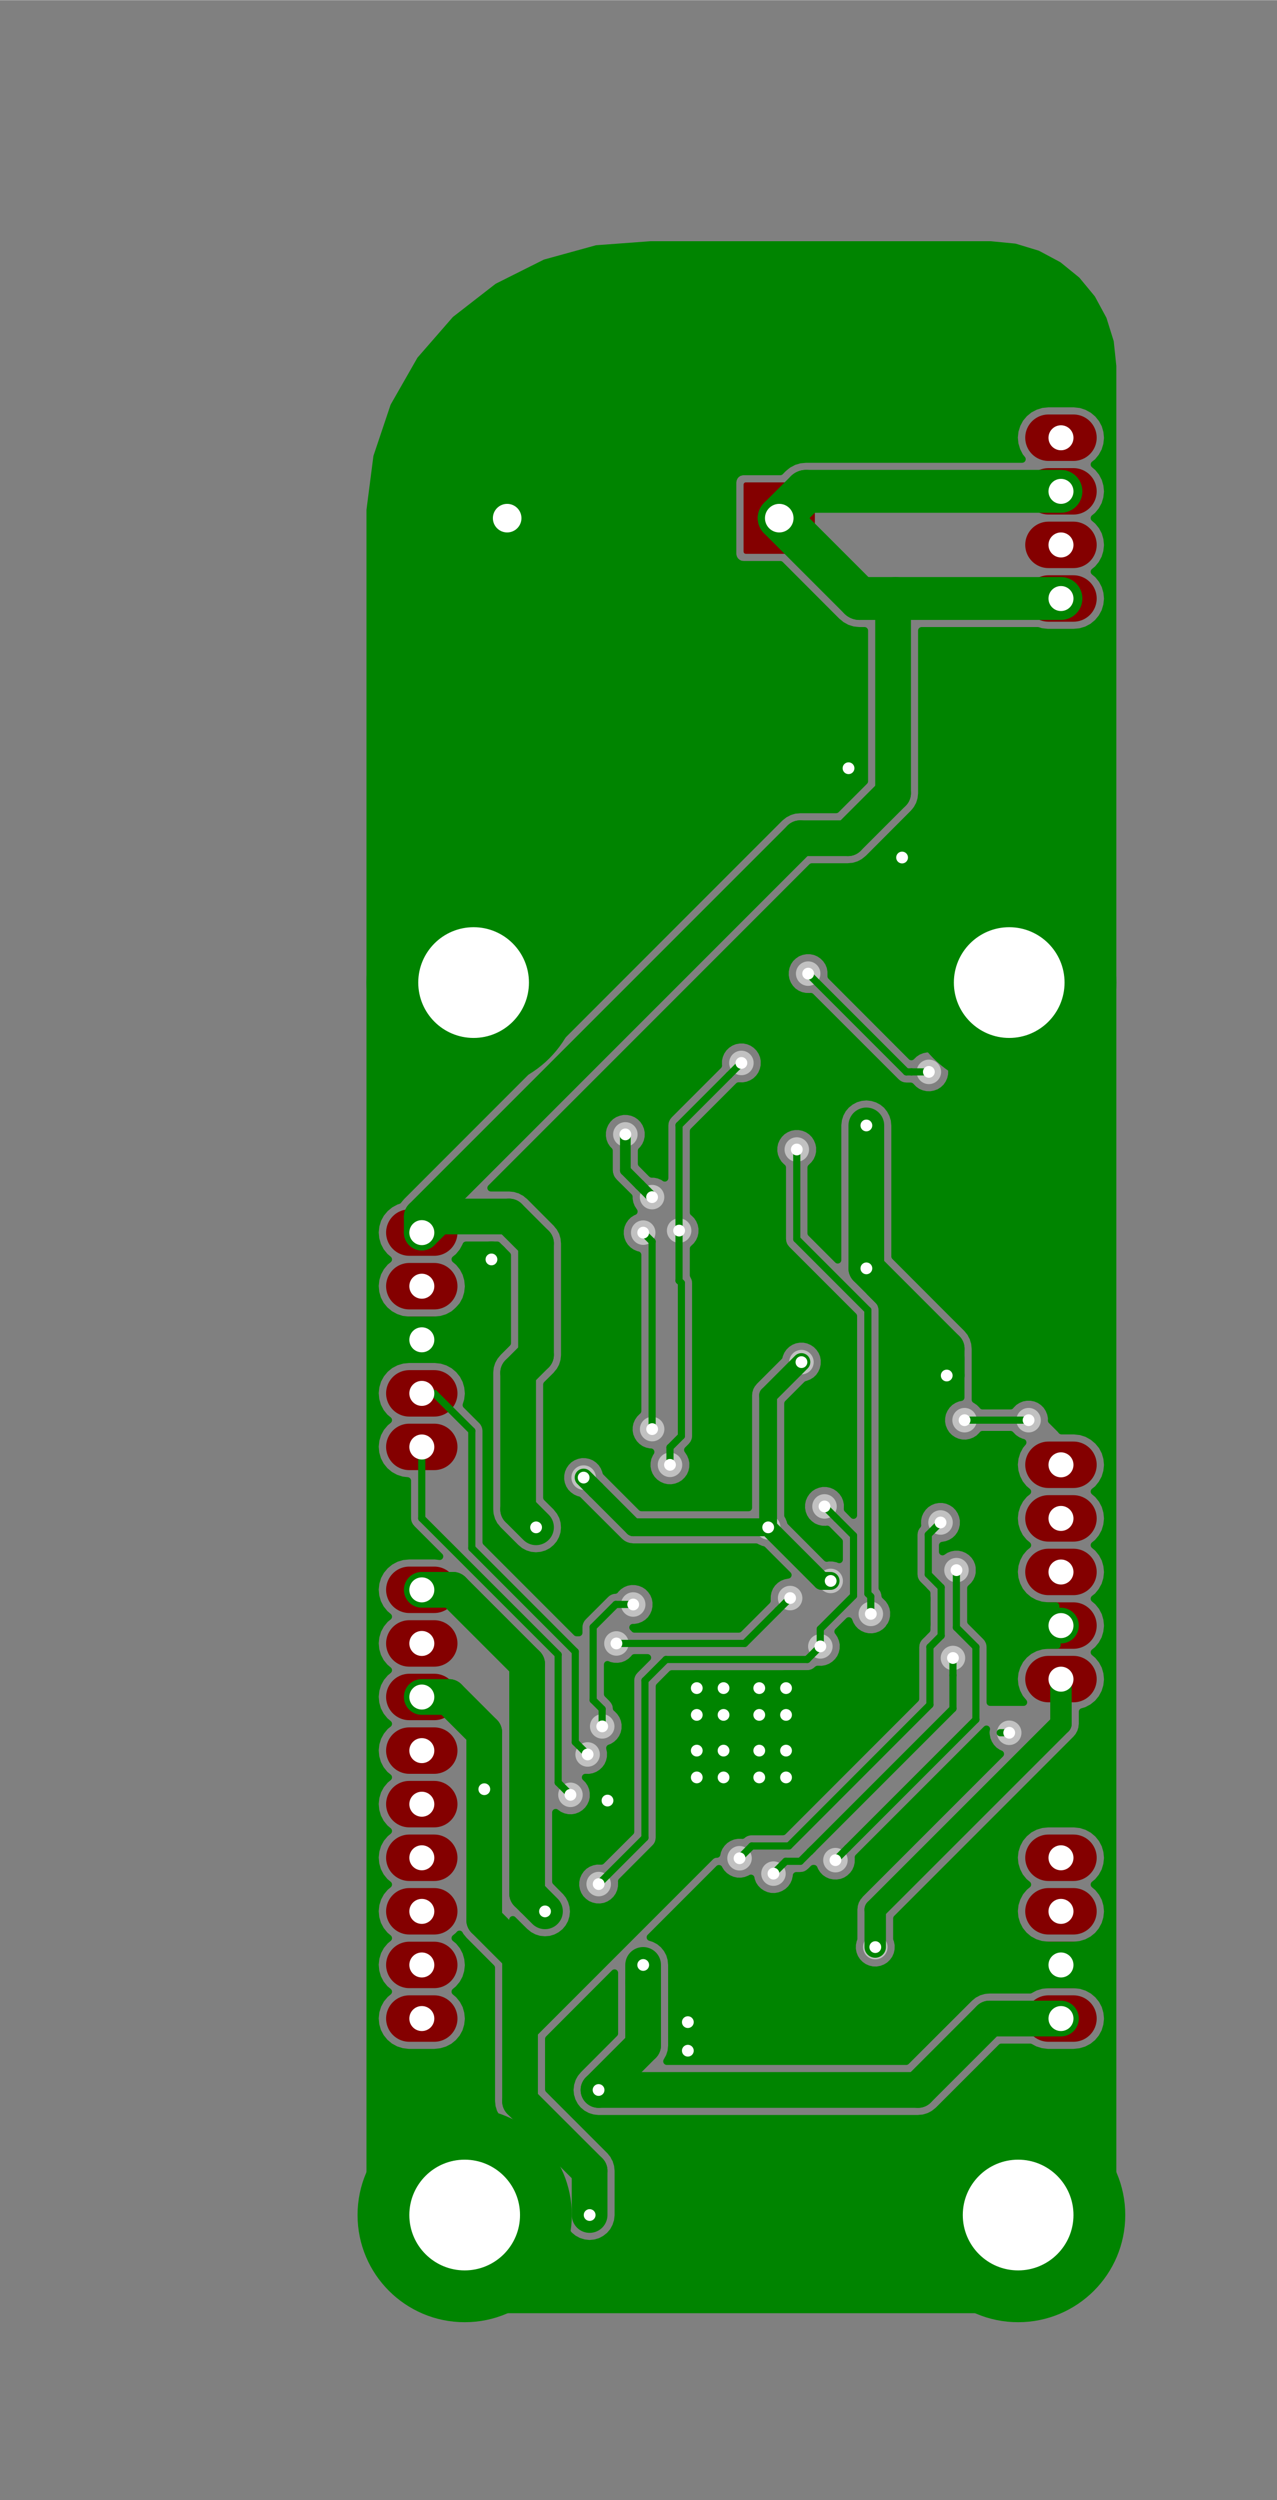<?xml version="1.0" standalone="no"?>
 <!DOCTYPE svg PUBLIC "-//W3C//DTD SVG 1.1//EN" 
 "http://www.w3.org/Graphics/SVG/1.1/DTD/svg11.dtd"> 
<svg xmlns="http://www.w3.org/2000/svg" version="1.1" 
    width="3.576cm" height="6.998cm" viewBox="0 0 14080 27550 ">
<rect x="0" y="0" width="14080" height="27550" fill="#808080" stroke="none"/>
<title>SVG Picture created as VacuBot-B_Cu.svg date 2015/04/12 11:41:17 </title>
  <desc>Picture generated by PCBNEW </desc>
<g style="fill:#000000; fill-opacity:1;stroke:#000000; stroke-opacity:1;
stroke-linecap:round; stroke-linejoin:round; "
 transform="translate(0 0) scale(1 1)">
</g>
<g style="fill:#840000; fill-opacity:0.0; 
stroke:#840000; stroke-width:49.213; stroke-opacity:1; 
stroke-linecap:round; stroke-linejoin:round;">
</g>
<g style="fill:#840000; fill-opacity:1.0; 
stroke:#840000; stroke-width:49.213; stroke-opacity:1; 
stroke-linecap:round; stroke-linejoin:round;">
<circle cx="7584.06" cy="22283.5" r="73.819" /> 
<circle cx="7584.06" cy="22598.4" r="73.819" /> 
<polyline style="fill-rule:evenodd;"
points="8779,19699
8553,19699
8553,19473
8779,19473
8779,19699
" /> 
<polyline style="fill-rule:evenodd;"
points="8779,19404
8553,19404
8553,19178
8779,19178
8779,19404
" /> 
<polyline style="fill-rule:evenodd;"
points="8779,19010
8553,19010
8553,18784
8779,18784
8779,19010
" /> 
<polyline style="fill-rule:evenodd;"
points="8779,18715
8553,18715
8553,18489
8779,18489
8779,18715
" /> 
<polyline style="fill-rule:evenodd;"
points="8484,18715
8258,18715
8258,18489
8484,18489
8484,18715
" /> 
<polyline style="fill-rule:evenodd;"
points="8484,19404
8258,19404
8258,19178
8484,19178
8484,19404
" /> 
<polyline style="fill-rule:evenodd;"
points="8484,19699
8258,19699
8258,19473
8484,19473
8484,19699
" /> 
<polyline style="fill-rule:evenodd;"
points="7795,19699
7569,19699
7569,19473
7795,19473
7795,19699
" /> 
<polyline style="fill-rule:evenodd;"
points="8090,19699
7864,19699
7864,19473
8090,19473
8090,19699
" /> 
<polyline style="fill-rule:evenodd;"
points="7795,19404
7569,19404
7569,19178
7795,19178
7795,19404
" /> 
<polyline style="fill-rule:evenodd;"
points="7795,18715
7569,18715
7569,18489
7795,18489
7795,18715
" /> 
<polyline style="fill-rule:evenodd;"
points="7795,19010
7569,19010
7569,18784
7795,18784
7795,19010
" /> 
<polyline style="fill-rule:evenodd;"
points="8090,19404
7864,19404
7864,19178
8090,19178
8090,19404
" /> 
<polyline style="fill-rule:evenodd;"
points="8484,19010
8258,19010
8258,18784
8484,18784
8484,19010
" /> 
<polyline style="fill-rule:evenodd;"
points="8090,18715
7864,18715
7864,18489
8090,18489
8090,18715
" /> 
<polyline style="fill-rule:evenodd;"
points="8090,19010
7864,19010
7864,18784
8090,18784
8090,19010
" /> 
</g>
<g style="fill:#840000; fill-opacity:1.0; 
stroke:#840000; stroke-width:511.811; stroke-opacity:1; 
stroke-linecap:round; stroke-linejoin:round;">
</g>
<g style="fill:#840000; fill-opacity:0.0; 
stroke:#840000; stroke-width:511.811; stroke-opacity:1; 
stroke-linecap:round; stroke-linejoin:round;">
<path d="M4788 17519
L4513 17519
" />
<path d="M4788 18110
L4513 18110
" />
<path d="M4788 18700
L4513 18700
" />
<path d="M4788 19291
L4513 19291
" />
<path d="M4788 19881
L4513 19881
" />
<path d="M4788 20472
L4513 20472
" />
<path d="M4788 21062
L4513 21062
" />
<path d="M4788 21653
L4513 21653
" />
<path d="M4788 22244
L4513 22244
" />
<path d="M11560 18503
L11836 18503
" />
<path d="M11560 17913
L11836 17913
" />
<path d="M11560 17322
L11836 17322
" />
<path d="M11560 16732
L11836 16732
" />
<path d="M11560 16141
L11836 16141
" />
<path d="M4788 13582
L4513 13582
" />
<path d="M4788 14173
L4513 14173
" />
<path d="M4788 14763
L4513 14763
" />
<path d="M4788 15354
L4513 15354
" />
<path d="M4788 15944
L4513 15944
" />
<path d="M11560 22244
L11836 22244
" />
<path d="M11560 21653
L11836 21653
" />
<path d="M11560 21062
L11836 21062
" />
<path d="M11560 20472
L11836 20472
" />
<path d="M11560 6594
L11836 6594
" />
<path d="M11560 6003
L11836 6003
" />
<path d="M11560 5413
L11836 5413
" />
<path d="M11560 4822
L11836 4822
" />
</g>
<g style="fill:#840000; fill-opacity:0.0; 
stroke:#840000; stroke-width:49.213; stroke-opacity:1; 
stroke-linecap:round; stroke-linejoin:round;">
</g>
<g style="fill:#840000; fill-opacity:1.0; 
stroke:#840000; stroke-width:49.213; stroke-opacity:1; 
stroke-linecap:round; stroke-linejoin:round;">
<polyline style="fill-rule:evenodd;"
points="8223,5339
8960,5339
8960,6077
8223,6077
8223,5339
" /> 
<circle cx="5591.93" cy="5708.66" r="368.894" /> 
<circle cx="11127.4" cy="10826.8" r="703.74" /> 
</g>
<g style="fill:#008400; fill-opacity:1.0; 
stroke:#008400; stroke-width:49.213; stroke-opacity:1; 
stroke-linecap:round; stroke-linejoin:round;">
<circle cx="11127.4" cy="10826.8" r="1156.5" /> 
</g>
<g style="fill:#840000; fill-opacity:1.0; 
stroke:#840000; stroke-width:49.213; stroke-opacity:1; 
stroke-linecap:round; stroke-linejoin:round;">
<circle cx="5221.85" cy="10826.8" r="703.74" /> 
</g>
<g style="fill:#008400; fill-opacity:1.0; 
stroke:#008400; stroke-width:49.213; stroke-opacity:1; 
stroke-linecap:round; stroke-linejoin:round;">
<circle cx="5221.85" cy="10826.8" r="1156.5" /> 
</g>
<g style="fill:#840000; fill-opacity:1.0; 
stroke:#840000; stroke-width:49.213; stroke-opacity:1; 
stroke-linecap:round; stroke-linejoin:round;">
<circle cx="5123.43" cy="24409.4" r="703.74" /> 
</g>
<g style="fill:#008400; fill-opacity:1.0; 
stroke:#008400; stroke-width:49.213; stroke-opacity:1; 
stroke-linecap:round; stroke-linejoin:round;">
<circle cx="5123.43" cy="24409.4" r="1156.5" /> 
</g>
<g style="fill:#840000; fill-opacity:1.0; 
stroke:#840000; stroke-width:49.213; stroke-opacity:1; 
stroke-linecap:round; stroke-linejoin:round;">
<circle cx="11225.8" cy="24409.4" r="703.74" /> 
</g>
<g style="fill:#008400; fill-opacity:1.0; 
stroke:#008400; stroke-width:49.213; stroke-opacity:1; 
stroke-linecap:round; stroke-linejoin:round;">
<circle cx="11225.8" cy="24409.4" r="1156.5" /> 
</g>
<g style="fill:#C1C1C1; fill-opacity:1.0; 
stroke:#C1C1C1; stroke-width:49.213; stroke-opacity:1; 
stroke-linecap:round; stroke-linejoin:round;">
<circle cx="11127.4" cy="19094.5" r="110.394" /> 
<circle cx="5910.83" cy="16830.7" r="110.394" /> 
<circle cx="6599.8" cy="23031.5" r="110.394" /> 
<circle cx="6009.25" cy="21063" r="110.394" /> 
<circle cx="7091.93" cy="21653.5" r="110.394" /> 
<circle cx="9355.71" cy="8464.57" r="110.394" /> 
<circle cx="9946.26" cy="9448.82" r="110.394" /> 
<circle cx="5418.7" cy="13878" r="110.394" /> 
<circle cx="9650.99" cy="21456.7" r="110.394" /> 
<circle cx="9158.86" cy="17421.3" r="110.394" /> 
<circle cx="8469.88" cy="16830.7" r="110.394" /> 
<circle cx="8836.62" cy="15009.8" r="110.394" /> 
<circle cx="6435.11" cy="16282.2" r="110.394" /> 
<circle cx="5339.96" cy="19716.5" r="110.394" /> 
<circle cx="6698.23" cy="19841.7" r="110.394" /> 
<circle cx="9552.56" cy="12401.6" r="110.394" /> 
<circle cx="9552.56" cy="13976.4" r="110.394" /> 
<circle cx="6501.38" cy="24409.4" r="110.394" /> 
<circle cx="6895.08" cy="12500" r="110.394" /> 
<circle cx="10438.4" cy="15157.5" r="110.394" /> 
<circle cx="7189.6" cy="13191.4" r="110.394" /> 
<circle cx="8711.79" cy="17610.1" r="110.394" /> 
<circle cx="6796.65" cy="18110.2" r="110.394" /> 
<circle cx="6478.91" cy="19333.5" r="110.394" /> 
<circle cx="6289.7" cy="19778.5" r="110.394" /> 
<circle cx="7190.36" cy="15748" r="110.394" /> 
<circle cx="7091.93" cy="13582.7" r="110.394" /> 
<circle cx="6981.65" cy="17681" r="110.394" /> 
<circle cx="7387.21" cy="16141.7" r="110.394" /> 
<circle cx="6639.9" cy="19024.1" r="110.394" /> 
<circle cx="7487.92" cy="13560.2" r="110.394" /> 
<circle cx="8174.61" cy="11712.6" r="110.394" /> 
<circle cx="8910.82" cy="10728.3" r="110.394" /> 
<circle cx="10370.2" cy="16776.9" r="110.394" /> 
<circle cx="10241.5" cy="11811" r="110.394" /> 
<circle cx="8154.14" cy="20477.5" r="110.394" /> 
<circle cx="8785.3" cy="12666.6" r="110.394" /> 
<circle cx="9601.58" cy="17784.5" r="110.394" /> 
<circle cx="10507" cy="18270.5" r="110.394" /> 
<circle cx="8528.1" cy="20646.8" r="110.394" /> 
<circle cx="10545.9" cy="17302.3" r="110.394" /> 
<circle cx="9211.36" cy="20498.4" r="110.394" /> 
<circle cx="10635.2" cy="15649.6" r="110.394" /> 
<circle cx="9044.98" cy="18142.6" r="110.394" /> 
<circle cx="9090.88" cy="16600.1" r="110.394" /> 
<circle cx="6600.96" cy="20762.1" r="110.394" /> 
<circle cx="11341.1" cy="15649.6" r="110.394" /> 
</g>
<g style="fill:#008400; fill-opacity:1.0; 
stroke:#008400; stroke-width:78.74; stroke-opacity:1; 
stroke-linecap:round; stroke-linejoin:round;">
</g>
<g style="fill:#008400; fill-opacity:0.0; 
stroke:#008400; stroke-width:78.74; stroke-opacity:1; 
stroke-linecap:round; stroke-linejoin:round;">
<path d="M11028 19094
L11127 19094
" />
</g>
<g style="fill:#008400; fill-opacity:0.0; 
stroke:#008400; stroke-width:393.701; stroke-opacity:1; 
stroke-linecap:round; stroke-linejoin:round;">
<path d="M5910 16830
L5713 16633
" />
<path d="M5614 13405
L4828 13405
" />
<path d="M5713 16633
L5713 15127
" />
<path d="M5713 15127
L5910 14930
" />
<path d="M5910 14930
L5910 13701
" />
<path d="M5910 13701
L5614 13405
" />
<path d="M4828 13405
L4650 13582
" />
<path d="M9874 6594
L9847 6620
" />
<path d="M9847 6620
L9847 8739
" />
<path d="M9847 8739
L9350 9236
" />
<path d="M8822 9236
L4650 13407
" />
<path d="M9350 9236
L8822 9236
" />
<path d="M4650 13407
L4650 13582
" />
</g>
<g style="fill:#008400; fill-opacity:0.0; 
stroke:#008400; stroke-width:472.441; stroke-opacity:1; 
stroke-linecap:round; stroke-linejoin:round;">
<path d="M11698 6594
L9874 6594
" />
<path d="M9874 6594
L9477 6594
" />
<path d="M8887 5413
L8591 5708
" />
<path d="M11698 5413
L8887 5413
" />
<path d="M9477 6594
L8591 5708
" />
</g>
<g style="fill:#008400; fill-opacity:0.0; 
stroke:#008400; stroke-width:393.701; stroke-opacity:1; 
stroke-linecap:round; stroke-linejoin:round;">
<path d="M10123 23031
L6599 23031
" />
<path d="M10910 22244
L10123 23031
" />
<path d="M11698 22244
L10910 22244
" />
<path d="M7091 21844
L7091 21653
" />
<path d="M6599 23031
L7091 22539
" />
<path d="M7091 22539
L7091 21844
" />
<path d="M5812 18337
L5812 20866
" />
<path d="M4994 17519
L5812 18337
" />
<path d="M5812 20866
L5874 20927
" />
<path d="M4650 17519
L4994 17519
" />
<path d="M5874 20927
L6009 21062
" />
<path d="M9355 8464
L7584 8464
" />
<path d="M7584 8464
L5221 10826
" />
</g>
<g style="fill:#008400; fill-opacity:0.0; 
stroke:#008400; stroke-width:472.441; stroke-opacity:1; 
stroke-linecap:round; stroke-linejoin:round;">
<path d="M5591 10456
L5221 10826
" />
<path d="M5591 5708
L5591 10456
" />
</g>
<g style="fill:#008400; fill-opacity:0.0; 
stroke:#008400; stroke-width:393.701; stroke-opacity:1; 
stroke-linecap:round; stroke-linejoin:round;">
<path d="M11127 10826
L9946 9645
" />
<path d="M9946 9645
L9946 9639
" />
<path d="M9946 9639
L9946 9448
" />
<path d="M5418 14294
L5418 13877
" />
<path d="M4949 14763
L5418 14294
" />
<path d="M4650 14763
L4949 14763
" />
</g>
<g style="fill:#008400; fill-opacity:0.0; 
stroke:#008400; stroke-width:236.22; stroke-opacity:1; 
stroke-linecap:round; stroke-linejoin:round;">
<path d="M9650 21043
L9650 21456
" />
<path d="M11698 18996
L9650 21043
" />
<path d="M11698 18503
L11698 18996
" />
</g>
<g style="fill:#008400; fill-opacity:0.0; 
stroke:#008400; stroke-width:196.85; stroke-opacity:1; 
stroke-linecap:round; stroke-linejoin:round;">
<path d="M9060 17421
L8469 16830
" />
<path d="M9158 17421
L9060 17421
" />
<path d="M8469 15376
L8836 15009
" />
<path d="M8469 16830
L8469 15376
" />
<path d="M6983 16830
L6570 16417
" />
<path d="M8469 16830
L6983 16830
" />
<path d="M6570 16417
L6435 16282
" />
</g>
<g style="fill:#008400; fill-opacity:0.0; 
stroke:#008400; stroke-width:393.701; stroke-opacity:1; 
stroke-linecap:round; stroke-linejoin:round;">
<path d="M5339 19716
L5339 21160
" />
<path d="M5339 19090
L5339 19716
" />
</g>
<g style="fill:#008400; fill-opacity:0.0; 
stroke:#008400; stroke-width:78.74; stroke-opacity:1; 
stroke-linecap:round; stroke-linejoin:round;">
<path d="M5339 19716
L5339 19859
" />
<path d="M6304 20866
L6304 20235
" />
<path d="M6304 20235
L6698 19841
" />
<path d="M6682 21244
L6304 20866
" />
</g>
<g style="fill:#008400; fill-opacity:0.0; 
stroke:#008400; stroke-width:393.701; stroke-opacity:1; 
stroke-linecap:round; stroke-linejoin:round;">
<path d="M6682 21274
L7682 20275
" />
<path d="M6402 21555
L6682 21274
" />
</g>
<g style="fill:#008400; fill-opacity:0.0; 
stroke:#008400; stroke-width:78.74; stroke-opacity:1; 
stroke-linecap:round; stroke-linejoin:round;">
<path d="M6682 21274
L6682 21244
" />
</g>
<g style="fill:#008400; fill-opacity:0.0; 
stroke:#008400; stroke-width:393.701; stroke-opacity:1; 
stroke-linecap:round; stroke-linejoin:round;">
<path d="M9552 12401
L9552 13976
" />
<path d="M8371 18897
L8371 19291
" />
<path d="M8371 19291
L7977 19291
" />
<path d="M7977 18897
L7977 19291
" />
<path d="M7977 18897
L8371 18897
" />
<path d="M10956 16429
L10956 17530
" />
<path d="M10956 17530
L11339 17913
" />
<path d="M11339 17913
L11698 17913
" />
<path d="M10671 16144
L10956 16429
" />
<path d="M5734 23156
L5734 21555
" />
<path d="M6501 23922
L5734 23156
" />
<path d="M6501 24409
L6501 23922
" />
<path d="M5339 21160
L5734 21555
" />
<path d="M4949 18700
L5339 19090
" />
<path d="M4650 18700
L4949 18700
" />
<path d="M10126 15846
L10126 15469
" />
<path d="M10438 14862
L10438 14966
" />
<path d="M10424 16144
L10126 15846
" />
<path d="M9552 13976
L10438 14862
" />
<path d="M10303 15292
L10438 15157
" />
<path d="M10438 14966
L10438 15157
" />
<path d="M10671 16144
L10424 16144
" />
<path d="M10126 15469
L10303 15292
" />
</g>
<g style="fill:#008400; fill-opacity:0.0; 
stroke:#008400; stroke-width:118.11; stroke-opacity:1; 
stroke-linecap:round; stroke-linejoin:round;">
<path d="M6895 12500
L6895 12896
" />
<path d="M7054 13056
L7189 13191
" />
<path d="M6895 12896
L7054 13056
" />
</g>
<g style="fill:#008400; fill-opacity:0.0; 
stroke:#008400; stroke-width:393.701; stroke-opacity:1; 
stroke-linecap:round; stroke-linejoin:round;">
<path d="M7682 19133
L7682 18602
" />
<path d="M5734 21555
L6402 21555
" />
<path d="M7682 20275
L7682 19133
" />
<path d="M9938 18018
L10062 17894
" />
<path d="M9938 18116
L9938 18018
" />
<path d="M9453 18602
L9938 18116
" />
<path d="M10062 17622
L9884 17444
" />
<path d="M8666 18602
L9453 18602
" />
<path d="M10062 17894
L10062 17622
" />
<path d="M10140 16144
L10671 16144
" />
<path d="M9884 17444
L9884 16400
" />
<path d="M9884 16400
L10140 16144
" />
</g>
<g style="fill:#008400; fill-opacity:0.0; 
stroke:#008400; stroke-width:78.74; stroke-opacity:1; 
stroke-linecap:round; stroke-linejoin:round;">
<path d="M8576 17745
L8711 17610
" />
<path d="M8211 18110
L8576 17745
" />
<path d="M6796 18110
L8211 18110
" />
<path d="M4650 15354
L4788 15354
" />
<path d="M4788 15354
L5202 15767
" />
<path d="M5202 15767
L5202 17059
" />
<path d="M5202 17059
L6343 18201
" />
<path d="M6343 18201
L6343 19198
" />
<path d="M6343 19198
L6478 19333
" />
<path d="M4650 16731
L6154 18234
" />
<path d="M6154 18234
L6154 19643
" />
<path d="M4650 15944
L4650 16731
" />
<path d="M6154 19643
L6289 19778
" />
<path d="M7190 15748
L7190 13681
" />
<path d="M7190 13681
L7091 13582
" />
<path d="M6540 18734
L6639 18833
" />
<path d="M6790 17680
L6540 17930
" />
<path d="M6540 17930
L6540 18734
" />
<path d="M6981 17680
L6790 17680
" />
<path d="M6639 18833
L6639 19024
" />
<path d="M7487 12399
L8039 11847
" />
<path d="M8039 11847
L8174 11712
" />
<path d="M7487 13560
L7487 12399
" />
<path d="M7513 14138
L7487 14112
" />
<path d="M7513 15824
L7513 14138
" />
<path d="M7487 14112
L7487 13560
" />
<path d="M7387 15950
L7513 15824
" />
<path d="M7387 16141
L7387 15950
" />
<path d="M10050 11811
L10241 11811
" />
<path d="M8910 10728
L9993 11811
" />
<path d="M9993 11811
L10050 11811
" />
<path d="M8698 20342
L8289 20342
" />
<path d="M10235 16911
L10235 17349
" />
<path d="M10377 18025
L10253 18149
" />
<path d="M10235 17349
L10377 17492
" />
<path d="M10253 18786
L8698 20342
" />
<path d="M8289 20342
L8154 20477
" />
<path d="M10370 16776
L10235 16911
" />
<path d="M10253 18149
L10253 18786
" />
<path d="M10377 17492
L10377 18025
" />
<path d="M8930 20405
L8962 20374
" />
<path d="M10507 18461
L10507 18270
" />
<path d="M9569 14438
L9569 17561
" />
<path d="M10507 18828
L10507 18461
" />
<path d="M8785 12666
L8785 13654
" />
<path d="M8785 13654
L9569 14438
" />
<path d="M9569 17561
L9601 17593
" />
<path d="M8930 20405
L10507 18828
" />
<path d="M9601 17593
L9601 17784
" />
<path d="M8930 20405
L8824 20511
" />
<path d="M8663 20511
L8528 20646
" />
<path d="M8824 20511
L8663 20511
" />
<path d="M10760 18949
L9346 20363
" />
<path d="M10760 18149
L10760 18949
" />
<path d="M10545 17302
L10545 17934
" />
<path d="M10545 17934
L10760 18149
" />
<path d="M9346 20363
L9211 20498
" />
<path d="M6600 20762
L7111 20251
" />
<path d="M7111 20251
L7111 18519
" />
<path d="M7111 18519
L7343 18287
" />
<path d="M7343 18287
L8900 18287
" />
<path d="M8900 18287
L8909 18277
" />
<path d="M8909 18277
L9044 18142
" />
<path d="M10635 15649
L11341 15649
" />
<path d="M9225 16735
L9090 16600
" />
<path d="M9044 18142
L9044 17951
" />
<path d="M9044 17951
L9411 17584
" />
<path d="M9411 17584
L9411 16921
" />
<path d="M9411 16921
L9225 16735
" />
</g>
<g style="fill:#008400; fill-opacity:1.0; 
stroke:#008400; stroke-width:78.74; stroke-opacity:1; 
stroke-linecap:round; stroke-linejoin:round;">
<polyline style="fill-rule:evenodd;"
points="12269,24402
12248,24611
12212,24731
12212,22246
12212,21065
12205,20992
12185,20922
12151,20858
12105,20801
12065,20767
12102,20737
12148,20681
12183,20617
12204,20547
12212,20475
12205,20402
12185,20332
12151,20267
12105,20210
12049,20163
11985,20128
11916,20106
11843,20098
11838,20098
11557,20098
11485,20105
11415,20126
11350,20160
11294,20207
11247,20263
11213,20327
11191,20397
11183,20469
11190,20542
11211,20612
11244,20677
11290,20734
11330,20767
11294,20797
11247,20853
11213,20918
11191,20987
11183,21060
11190,21133
11211,21203
11244,21267
11290,21324
11346,21371
11410,21406
11480,21428
11552,21436
11557,21437
11838,21437
11911,21429
11981,21408
12045,21374
12102,21328
12148,21272
12183,21207
12204,21138
12212,21065
12212,22246
12205,22174
12185,22103
12151,22039
12105,21982
12049,21935
11985,21900
11916,21878
11843,21870
11838,21870
11557,21870
11485,21877
11415,21898
11357,21929
10910,21929
10881,21931
10852,21934
10851,21934
10849,21935
10821,21943
10793,21951
10792,21952
10790,21952
10765,21966
10739,21979
10737,21980
10736,21981
10713,22000
10691,22018
10688,22020
10688,22020
10688,22020
10688,22021
9992,22716
7352,22716
7352,22715
7353,22714
7367,22688
7381,22663
7381,22661
7382,22660
7391,22632
7400,22604
7400,22603
7400,22601
7403,22572
7406,22543
7406,22540
7406,22540
7406,22540
7406,22539
7406,21844
7406,21653
7400,21592
7383,21533
7354,21479
7315,21431
7268,21392
7213,21363
7169,21349
7927,20591
7927,20593
7954,20635
7989,20671
8030,20699
8075,20719
8124,20730
8173,20731
8222,20722
8268,20704
8280,20697
8283,20716
8301,20763
8328,20804
8363,20840
8404,20868
8449,20888
8497,20899
8547,20900
8596,20891
8642,20873
8684,20847
8720,20813
8749,20772
8769,20727
8780,20678
8780,20669
8824,20669
8838,20667
8853,20666
8853,20666
8854,20666
8868,20662
8882,20658
8883,20657
8884,20657
8897,20650
8909,20643
8910,20643
8911,20642
8922,20633
8933,20624
8935,20623
8935,20623
8935,20623
8935,20623
8968,20590
8975,20590
8985,20614
9012,20656
9046,20692
9087,20720
9132,20740
9181,20750
9230,20751
9279,20743
9326,20725
9367,20698
9403,20664
9432,20624
9452,20578
9463,20530
9464,20473
9463,20468
10871,19060
10877,19054
10876,19056
10874,19062
10871,19093
10874,19123
10877,19134
10882,19164
10901,19210
10928,19252
10962,19288
11003,19316
11031,19328
9483,20876
9470,20893
9456,20909
9455,20910
9454,20911
9444,20931
9433,20950
9433,20951
9432,20952
9426,20973
9419,20994
9419,20995
9419,20996
9417,21018
9414,21040
9414,21042
9414,21042
9414,21042
9414,21043
9414,21365
9408,21379
9398,21428
9397,21477
9406,21526
9424,21572
9451,21614
9486,21650
9526,21678
9572,21698
9620,21709
9670,21710
9719,21701
9765,21683
9807,21657
9843,21622
9872,21582
9892,21536
9903,21488
9904,21431
9894,21383
9887,21365
9887,21141
11865,19163
11879,19146
11893,19129
11893,19128
11894,19127
11904,19108
11915,19089
11915,19087
11916,19086
11922,19065
11929,19045
11929,19043
11929,19042
11931,19021
11934,18999
11934,18996
11934,18996
11934,18996
11934,18996
11934,18863
11981,18849
12045,18815
12102,18769
12148,18713
12183,18648
12204,18579
12212,18506
12205,18433
12185,18363
12151,18299
12105,18242
12065,18208
12102,18178
12148,18122
12183,18058
12204,17988
12212,17915
12205,17843
12185,17773
12151,17708
12105,17651
12065,17617
12102,17588
12148,17531
12183,17467
12204,17398
12212,17325
12205,17252
12185,17182
12151,17118
12105,17061
12065,17027
12102,16997
12148,16941
12183,16877
12204,16807
12212,16734
12205,16662
12185,16592
12151,16527
12105,16470
12065,16436
12102,16407
12148,16350
12183,16286
12204,16216
12212,16144
12212,6597
12205,6524
12185,6454
12151,6389
12105,6332
12065,6299
12102,6269
12148,6213
12183,6148
12204,6079
12212,6006
12205,5933
12185,5863
12151,5799
12105,5742
12065,5708
12102,5678
12148,5622
12183,5558
12204,5488
12212,5415
12205,5343
12185,5273
12151,5208
12105,5151
12065,5117
12102,5088
12148,5031
12183,4967
12204,4898
12212,4825
12205,4752
12185,4682
12151,4618
12105,4561
12049,4514
11985,4479
11916,4456
11843,4448
11838,4448
11557,4448
11485,4455
11415,4477
11350,4511
11294,4557
11247,4613
11213,4677
11191,4747
11183,4820
11190,4892
11211,4962
11244,5027
11270,5059
8887,5059
8854,5062
8822,5065
8820,5065
8818,5065
8787,5075
8755,5084
8753,5085
8752,5085
8723,5101
8694,5116
8692,5117
8691,5118
8665,5138
8640,5159
8637,5161
8637,5161
8637,5162
8636,5162
8603,5196
8198,5196
8179,5198
8147,5207
8119,5226
8098,5251
8084,5282
8079,5315
8079,6102
8081,6121
8091,6153
8109,6180
8135,6202
8165,6216
8198,6220
8603,6220
9227,6845
9252,6865
9277,6886
9279,6887
9280,6888
9309,6904
9338,6920
9339,6920
9341,6921
9372,6931
9404,6941
9405,6941
9407,6941
9440,6945
9472,6948
9476,6948
9476,6948
9476,6948
9477,6948
9532,6948
9532,8608
9219,8921
8822,8921
8793,8924
8764,8926
8762,8927
8761,8927
8733,8935
8705,8944
8703,8944
8702,8945
8676,8959
8650,8972
8649,8973
8648,8974
8625,8992
8602,9010
8600,9013
8600,9013
8600,9013
8599,9013
4428,13185
4409,13207
4391,13229
4391,13229
4368,13236
4303,13271
4247,13317
4200,13373
4165,13437
4144,13507
4136,13580
4143,13652
4163,13722
4197,13787
4243,13844
4283,13878
4247,13907
4200,13964
4165,14028
4144,14098
4136,14170
4143,14243
4163,14313
4197,14378
4243,14434
4299,14481
4363,14516
4432,14539
4505,14547
4510,14547
4791,14547
4863,14540
4933,14519
4998,14484
5054,14438
5101,14382
5136,14318
5157,14248
5165,14175
5158,14103
5138,14033
5104,13968
5058,13911
5018,13877
5054,13848
5101,13791
5136,13727
5138,13720
5483,13720
5595,13832
5595,14800
5491,14904
5472,14927
5454,14949
5453,14950
5452,14952
5438,14977
5424,15003
5423,15004
5423,15006
5414,15034
5405,15061
5405,15063
5405,15065
5402,15094
5399,15123
5399,15126
5399,15126
5399,15126
5399,15127
5399,16633
5401,16662
5404,16691
5404,16693
5405,16695
5413,16722
5421,16750
5422,16752
5422,16753
5436,16779
5449,16805
5450,16806
5451,16808
5470,16830
5488,16853
5490,16855
5490,16855
5490,16855
5491,16856
5688,17053
5735,17092
5789,17121
5848,17139
5909,17145
5970,17139
6029,17122
6084,17093
6131,17054
6171,17007
6200,16953
6219,16895
6225,16834
6220,16772
6203,16713
6174,16659
6136,16611
6133,16607
6028,16503
6028,15257
6133,15153
6151,15130
6170,15108
6171,15107
6172,15105
6186,15080
6200,15054
6200,15053
6201,15051
6210,15023
6218,14996
6219,14994
6219,14992
6222,14963
6225,14935
6225,14931
6225,14931
6225,14931
6225,14930
6225,13701
6222,13673
6220,13644
6219,13642
6219,13640
6211,13612
6203,13584
6202,13583
6202,13581
6188,13556
6174,13530
6173,13529
6173,13527
6154,13505
6136,13482
6134,13480
6134,13480
6134,13479
6133,13479
5837,13182
5814,13164
5792,13145
5790,13144
5789,13143
5763,13130
5738,13116
5736,13115
5735,13114
5707,13106
5679,13097
5678,13097
5676,13096
5647,13093
5618,13090
5615,13090
5615,13090
5615,13090
5614,13090
5413,13090
8952,9551
9350,9551
9379,9548
9408,9546
9409,9545
9411,9545
9439,9537
9467,9528
9468,9528
9470,9527
9496,9514
9521,9500
9523,9499
9524,9498
9547,9480
9569,9462
9572,9460
9572,9460
9572,9459
9573,9459
10070,8961
10089,8939
10107,8916
10108,8915
10109,8914
10123,8888
10137,8863
10137,8861
10138,8860
10147,8832
10155,8804
10156,8802
10156,8801
10159,8772
10162,8743
10162,8740
10162,8740
10162,8740
10162,8739
10162,6948
11443,6948
11480,6960
11552,6968
11557,6968
11838,6968
11911,6961
11981,6940
12045,6906
12102,6859
12148,6803
12183,6739
12204,6669
12212,6597
12212,16144
12205,16071
12185,16001
12151,15936
12105,15880
12049,15833
11985,15797
11916,15775
11843,15767
11838,15767
11704,15767
11690,15750
11593,15653
11594,15624
11584,15576
11565,15530
11538,15488
11503,15453
11462,15425
11416,15406
11367,15396
11318,15396
11269,15405
11223,15424
11181,15451
11146,15486
11142,15492
10834,15492
10832,15488
10797,15453
10756,15425
10753,15424
10753,15157
10753,14979
10753,14966
10753,14862
10750,14833
10747,14804
10747,14802
10747,14801
10738,14773
10730,14745
10730,14743
10729,14742
10715,14716
10702,14690
10701,14689
10700,14687
10682,14665
10664,14642
10661,14640
10661,14640
10661,14640
10661,14639
10494,14473
10494,11786
10485,11737
10466,11691
10438,11650
10403,11615
10362,11587
10316,11568
10268,11558
10218,11557
10169,11567
10123,11585
10082,11612
10049,11644
9163,10757
9163,10703
9154,10654
9135,10608
9107,10567
9072,10532
9031,10504
8986,10485
8937,10475
8887,10475
8839,10484
8792,10502
8751,10530
8715,10564
8687,10605
8668,10651
8658,10699
8657,10749
8666,10798
8684,10844
8711,10886
8745,10922
8786,10950
8832,10970
8880,10980
8930,10981
8939,10980
9882,11922
9893,11931
9904,11940
9905,11941
9905,11941
9918,11948
9931,11955
9932,11956
9932,11956
9946,11960
9960,11965
9961,11965
9962,11965
9976,11966
9991,11968
9992,11968
9992,11968
9992,11968
9993,11968
10041,11968
10042,11969
10076,12004
10117,12033
10162,12052
10211,12063
10261,12064
10309,12055
10356,12038
10398,12011
10434,11977
10462,11936
10482,11891
10493,11842
10494,11786
10494,14473
9867,13845
9867,12401
9861,12340
9843,12281
9814,12227
9776,12179
9728,12140
9674,12111
9615,12093
9554,12086
9493,12092
9434,12109
9380,12138
9332,12176
9292,12223
9263,12277
9244,12336
9237,12397
9237,12401
9237,13884
8942,13589
8942,12866
8977,12832
9006,12792
9026,12746
9037,12698
9038,12641
9028,12593
9009,12547
8982,12505
8947,12470
8906,12442
8860,12423
8811,12413
8762,12413
8713,12422
8667,12441
8625,12468
8590,12503
8562,12544
8542,12589
8532,12638
8531,12687
8540,12736
8559,12782
8585,12824
8620,12860
8627,12865
8627,13654
8629,13669
8630,13683
8630,13684
8630,13685
8635,13699
8639,13713
8639,13713
8639,13714
8646,13727
8653,13740
8653,13740
8654,13741
8663,13752
8672,13764
8673,13765
8673,13765
8673,13765
8673,13765
9411,14503
9411,16698
9343,16629
9344,16575
9334,16526
9315,16480
9287,16439
9252,16404
9211,16376
9166,16357
9117,16347
9067,16346
9019,16356
8973,16374
8931,16401
8896,16436
8868,16477
8848,16523
8838,16571
8837,16621
8846,16670
8864,16716
8891,16758
8926,16793
8966,16822
9012,16841
9060,16852
9110,16853
9120,16851
9254,16986
9254,17186
9234,17178
9185,17168
9135,17167
9116,17171
8716,16770
8713,16757
8694,16711
8686,16699
8686,15466
8896,15256
8905,15254
8951,15236
8993,15210
9029,15176
9057,15135
9077,15090
9088,15041
9089,14985
9080,14936
9061,14890
9033,14849
8998,14813
8957,14786
8911,14766
8863,14756
8813,14756
8764,14765
8718,14784
8677,14811
8641,14846
8613,14887
8594,14932
8590,14949
8427,15112
8427,11687
8418,11639
8399,11593
8371,11551
8336,11516
8295,11488
8249,11469
8201,11459
8151,11459
8102,11468
8056,11487
8015,11514
7979,11549
7951,11590
7932,11635
7921,11684
7921,11733
7922,11741
7376,12287
7367,12299
7357,12310
7357,12311
7357,12311
7350,12324
7343,12337
7342,12338
7342,12338
7338,12352
7333,12366
7333,12367
7333,12368
7332,12382
7330,12397
7330,12398
7330,12398
7330,12398
7330,12399
7330,12981
7310,12967
7264,12948
7216,12938
7187,12938
7179,12931
7072,12823
7072,12680
7087,12666
7116,12625
7136,12580
7147,12531
7148,12475
7138,12426
7119,12380
7092,12339
7057,12304
7016,12276
6970,12257
6921,12247
6872,12246
6823,12256
6777,12274
6735,12301
6700,12336
6672,12377
6652,12423
6642,12471
6641,12521
6650,12570
6668,12616
6695,12657
6717,12680
6717,12896
6719,12913
6720,12929
6721,12930
6721,12931
6726,12946
6730,12962
6731,12963
6731,12964
6738,12978
6746,12993
6747,12994
6747,12994
6757,13007
6768,13020
6769,13021
6769,13021
6769,13021
6769,13022
6929,13181
6936,13188
6936,13212
6945,13261
6963,13307
6990,13349
6991,13350
6974,13357
6932,13384
6897,13419
6869,13460
6849,13505
6839,13554
6838,13603
6847,13652
6865,13698
6892,13740
6927,13776
6967,13804
7013,13824
7032,13828
7032,15548
7030,15549
6995,15584
6967,15625
6947,15671
6937,15719
6936,15769
6945,15818
6964,15864
6991,15906
7025,15941
7066,15970
7111,15989
7160,16000
7176,16000
7164,16019
7144,16064
7134,16113
7133,16163
7142,16211
7160,16257
7187,16299
7222,16335
7263,16363
7308,16383
7357,16394
7406,16395
7455,16386
7501,16368
7543,16342
7579,16307
7608,16267
7628,16222
7639,16173
7640,16116
7630,16068
7611,16022
7584,15980
7582,15978
7624,15936
7633,15924
7643,15913
7643,15913
7644,15912
7650,15899
7657,15886
7658,15886
7658,15885
7662,15871
7667,15857
7667,15856
7667,15855
7669,15841
7670,15826
7670,15825
7670,15825
7670,15825
7670,15824
7670,14138
7669,14123
7668,14109
7667,14108
7667,14107
7663,14093
7659,14079
7659,14078
7658,14078
7651,14065
7645,14052
7645,13759
7680,13726
7709,13685
7729,13640
7740,13592
7741,13535
7731,13486
7712,13440
7685,13399
7650,13364
7645,13361
7645,12464
8144,11965
8194,11966
8243,11957
8289,11939
8331,11913
8367,11878
8395,11838
8415,11792
8426,11744
8427,11687
8427,15112
8316,15223
8304,15238
8291,15254
8290,15255
8289,15256
8280,15273
8270,15291
8270,15292
8269,15293
8264,15312
8258,15331
8257,15332
8257,15333
8255,15353
8253,15373
8253,15375
8253,15375
8253,15375
8253,15376
8253,16614
7073,16614
6723,16264
6723,16264
6681,16222
6678,16208
6659,16162
6632,16121
6597,16086
6556,16058
6510,16039
6461,16029
6412,16028
6363,16038
6317,16056
6275,16083
6240,16118
6212,16159
6192,16205
6182,16253
6181,16303
6190,16352
6208,16398
6235,16440
6270,16475
6311,16504
6356,16524
6374,16528
6416,16570
6416,16570
6830,16983
6845,16996
6861,17009
6862,17009
6863,17010
6880,17020
6898,17029
6899,17030
6900,17030
6919,17036
6938,17042
6939,17042
6940,17042
6960,17044
6980,17047
6982,17047
6982,17047
6982,17047
6983,17047
8337,17047
8345,17052
8391,17072
8409,17076
8689,17356
8688,17356
8639,17366
8593,17384
8552,17411
8516,17446
8488,17487
8469,17533
8459,17581
8458,17631
8459,17639
8146,17952
6995,17952
6993,17949
6978,17934
7001,17934
7050,17925
7096,17907
7138,17881
7174,17847
7202,17806
7222,17761
7233,17712
7234,17656
7225,17607
7206,17561
7178,17520
7143,17484
7102,17457
7056,17438
7008,17428
6958,17427
6909,17436
6863,17455
6822,17482
6786,17517
6782,17524
6776,17524
6761,17526
6760,17526
6760,17526
6746,17530
6732,17534
6731,17535
6730,17535
6717,17542
6704,17548
6704,17549
6703,17549
6692,17558
6680,17568
6679,17569
6679,17569
6679,17569
6679,17569
6429,17819
6420,17830
6410,17841
6410,17842
6409,17843
6403,17856
6396,17868
6395,17869
6395,17870
6391,17884
6386,17898
6386,17899
6386,17899
6384,17914
6383,17928
6383,17930
6383,17930
6383,17930
6383,17930
6383,17992
6357,17992
5359,16994
5359,15767
5358,15753
5356,15738
5356,15737
5356,15737
5352,15723
5348,15709
5347,15708
5347,15707
5340,15694
5334,15681
5333,15681
5333,15680
5324,15669
5315,15657
5313,15656
5313,15656
5313,15656
5313,15656
5140,15483
5157,15429
5165,15356
5158,15284
5138,15214
5104,15149
5058,15092
5002,15045
4938,15010
4869,14988
4796,14980
4791,14980
4510,14980
4438,14987
4368,15008
4303,15042
4247,15088
4200,15145
4165,15209
4144,15279
4136,15351
4143,15424
4163,15494
4197,15559
4243,15616
4283,15649
4247,15679
4200,15735
4165,15799
4144,15869
4136,15942
4143,16014
4163,16084
4197,16149
4243,16206
4299,16253
4363,16288
4432,16310
4493,16317
4493,16731
4494,16745
4496,16760
4496,16760
4496,16761
4500,16775
4504,16789
4505,16790
4505,16791
4512,16803
4518,16816
4519,16817
4519,16818
4529,16829
4538,16840
4539,16842
4539,16842
4539,16842
4539,16842
4848,17151
4796,17145
4791,17145
4510,17145
4438,17152
4368,17173
4303,17208
4247,17254
4200,17310
4165,17374
4144,17444
4136,17517
4143,17589
4163,17659
4197,17724
4243,17781
4283,17815
4247,17844
4200,17901
4165,17965
4144,18035
4136,18107
4143,18180
4163,18250
4197,18315
4243,18371
4283,18405
4247,18435
4200,18491
4165,18555
4144,18625
4136,18698
4143,18770
4163,18840
4197,18905
4243,18962
4283,18996
4247,19025
4200,19082
4165,19146
4144,19216
4136,19288
4143,19361
4163,19431
4197,19496
4243,19553
4283,19586
4247,19616
4200,19672
4165,19736
4144,19806
4136,19879
4143,19951
4163,20021
4197,20086
4243,20143
4283,20177
4247,20207
4200,20263
4165,20327
4144,20397
4136,20469
4143,20542
4163,20612
4197,20677
4243,20734
4283,20767
4247,20797
4200,20853
4165,20918
4144,20987
4136,21060
4143,21133
4163,21203
4197,21267
4243,21324
4283,21358
4247,21388
4200,21444
4165,21508
4144,21578
4136,21650
4143,21723
4163,21793
4197,21858
4243,21915
4283,21948
4247,21978
4200,22034
4165,22099
4144,22168
4136,22241
4143,22314
4163,22384
4197,22448
4243,22505
4299,22552
4363,22587
4432,22609
4505,22618
4510,22618
4791,22618
4863,22610
4933,22589
4998,22555
5054,22509
5101,22453
5136,22389
5157,22319
5165,22246
5158,22174
5138,22103
5104,22039
5058,21982
5018,21948
5054,21918
5101,21862
5136,21798
5157,21728
5165,21656
5158,21583
5138,21513
5104,21448
5058,21391
5018,21358
5054,21328
5066,21314
5075,21331
5076,21333
5077,21334
5096,21357
5114,21379
5116,21382
5116,21382
5116,21382
5117,21382
5419,21685
5419,23156
5422,23185
5425,23214
5425,23215
5425,23217
5434,23245
5442,23273
5443,23274
5443,23276
5457,23301
5470,23327
5471,23329
5472,23330
5490,23353
5509,23375
5511,23378
5511,23378
5511,23378
5512,23378
6186,24053
6186,24409
6192,24470
6210,24529
6239,24583
6277,24631
6325,24670
6379,24699
6438,24717
6499,24724
6560,24718
6619,24701
6673,24672
6721,24634
6761,24587
6790,24533
6809,24474
6816,24413
6816,24409
6816,23922
6813,23893
6810,23864
6810,23863
6810,23861
6801,23833
6793,23805
6793,23804
6792,23802
6778,23777
6765,23751
6764,23750
6763,23748
6745,23725
6727,23703
6724,23700
6724,23700
6724,23700
6724,23700
6049,23025
6049,22469
6776,21741
6776,21844
6776,22408
6377,22808
6357,22832
6338,22855
6338,22855
6338,22856
6323,22882
6309,22909
6309,22909
6309,22910
6300,22939
6291,22968
6291,22968
6291,22969
6288,22999
6284,23029
6284,23029
6284,23030
6287,23060
6290,23090
6290,23091
6290,23091
6299,23120
6307,23149
6308,23149
6308,23150
6322,23177
6336,23203
6336,23204
6336,23204
6355,23228
6374,23251
6375,23252
6375,23252
6398,23271
6421,23291
6422,23291
6422,23291
6449,23306
6475,23320
6476,23321
6476,23321
6505,23330
6534,23339
6534,23339
6535,23339
6565,23343
6595,23346
6596,23346
6596,23346
6596,23346
6599,23346
10123,23346
10152,23343
10181,23341
10182,23340
10184,23340
10212,23332
10240,23323
10241,23323
10243,23322
10269,23309
10294,23295
10296,23294
10297,23293
10320,23275
10343,23257
10345,23255
10345,23254
10345,23254
10346,23254
11041,22559
11358,22559
11410,22587
11480,22609
11552,22618
11557,22618
11838,22618
11911,22610
11981,22589
12045,22555
12102,22509
12148,22453
12183,22389
12204,22319
12212,22246
12212,24731
12189,24806
12094,24986
11965,25144
11808,25273
11629,25370
11435,25430
11226,25452
11225,25452
5130,25452
4920,25432
4726,25373
4546,25277
4388,25149
4259,24992
4162,24813
4102,24619
4080,24410
4080,24409
4080,5619
4156,5031
4343,4474
4635,3963
5021,3520
5486,3159
6011,2896
6578,2740
7171,2696
7186,2696
7187,2696
7188,2696
7190,2696
10923,2696
11190,2722
11440,2798
11670,2921
11873,3086
12039,3287
12163,3516
12241,3766
12269,4032
12269,4035
12269,24402
" /> 
<polyline style="fill-rule:evenodd;"
points="11656,18129
11557,18129
11485,18137
11415,18158
11350,18192
11294,18238
11247,18294
11213,18359
11191,18428
11183,18501
11190,18574
11211,18644
11244,18708
11286,18759
10917,18759
10917,18149
10916,18134
10914,18120
10914,18119
10914,18118
10910,18104
10906,18090
10905,18089
10905,18088
10898,18076
10892,18063
10891,18062
10891,18061
10882,18050
10873,18039
10871,18038
10871,18038
10871,18038
10871,18037
10703,17869
10703,17501
10738,17468
10767,17427
10787,17382
10798,17334
10799,17277
10789,17228
10770,17182
10743,17141
10708,17106
10666,17078
10621,17059
10572,17049
10522,17049
10474,17058
10428,17076
10392,17100
10392,17029
10438,17021
10484,17003
10526,16977
10562,16943
10591,16902
10611,16857
10622,16808
10623,16752
10613,16703
10594,16657
10567,16616
10532,16580
10491,16553
10445,16533
10396,16523
10347,16523
10298,16532
10252,16551
10210,16578
10175,16613
10147,16654
10127,16699
10117,16748
10116,16798
10118,16807
10114,16811
10105,16822
10104,16823
10104,16824
10097,16837
10090,16849
10090,16850
10089,16851
10085,16865
10081,16879
10081,16879
10080,16880
10079,16895
10077,16909
10077,16911
10077,16911
10077,16911
10077,16911
10077,17349
10079,17364
10080,17378
10080,17379
10080,17380
10084,17394
10089,17408
10089,17408
10089,17409
10096,17422
10103,17435
10103,17436
10104,17436
10113,17448
10122,17459
10123,17460
10123,17460
10123,17460
10123,17460
10220,17557
10220,17960
10142,18037
10133,18048
10123,18060
10123,18060
10123,18061
10116,18074
10109,18086
10108,18087
10108,18088
10104,18102
10099,18116
10099,18117
10099,18117
10098,18132
10096,18146
10096,18148
10096,18148
10096,18148
10096,18149
10096,18721
8633,20185
8289,20185
8274,20186
8260,20187
8259,20187
8258,20188
8244,20192
8230,20196
8229,20196
8229,20196
8216,20203
8203,20210
8202,20210
8201,20211
8190,20220
8184,20225
8180,20224
8131,20224
8082,20233
8036,20252
7994,20279
7959,20314
7931,20354
7911,20400
7904,20433
7902,20433
7884,20434
7866,20440
7848,20449
7835,20460
5691,22604
5686,22608
5683,22610
5679,22611
5675,22611
5671,22611
5667,22610
5664,22608
5661,22605
5658,22602
5656,22599
5655,22595
5654,22589
5654,21154
5786,21285
5834,21324
5888,21353
5946,21371
6008,21377
6069,21372
6128,21354
6182,21325
6230,21287
6269,21240
6299,21186
6317,21127
6324,21066
6318,21005
6301,20946
6273,20891
6235,20843
6231,20840
6127,20735
6127,19973
6165,20000
6211,20020
6259,20031
6309,20032
6358,20023
6404,20005
6446,19978
6482,19944
6510,19904
6531,19858
6542,19810
6542,19753
6533,19705
6514,19659
6486,19617
6455,19586
6498,19587
6547,19578
6593,19560
6635,19533
6671,19499
6700,19459
6720,19413
6731,19365
6732,19308
6723,19263
6754,19251
6796,19224
6832,19190
6861,19149
6881,19104
6892,19056
6893,18999
6883,18950
6864,18904
6836,18863
6802,18828
6796,18824
6795,18818
6794,18804
6794,18803
6794,18802
6790,18788
6786,18774
6785,18773
6785,18773
6778,18760
6771,18747
6771,18746
6771,18746
6761,18734
6752,18723
6751,18722
6751,18722
6751,18722
6751,18721
6698,18668
6698,18343
6718,18352
6766,18362
6816,18363
6865,18355
6911,18337
6953,18310
6989,18276
6995,18267
7140,18267
7000,18407
6991,18418
6981,18430
6981,18430
6980,18431
6973,18444
6966,18457
6966,18457
6966,18458
6961,18472
6957,18486
6957,18487
6957,18487
6955,18502
6954,18516
6954,18518
6954,18518
6954,18518
6954,18519
6954,20186
6630,20509
6627,20509
6577,20508
6529,20518
6483,20536
6441,20563
6406,20598
6378,20639
6358,20685
6348,20733
6347,20783
6356,20832
6374,20878
6401,20920
6436,20955
6476,20984
6522,21003
6570,21014
6620,21015
6669,21007
6715,20989
6757,20962
6793,20928
6822,20887
6842,20842
6853,20793
6854,20737
6853,20732
7222,20362
7232,20351
7241,20340
7241,20339
7242,20339
7249,20326
7256,20313
7256,20312
7257,20311
7261,20298
7265,20284
7265,20283
7265,20282
7267,20268
7269,20253
7269,20252
7269,20252
7269,20251
7269,20251
7269,18584
7408,18444
8900,18444
8914,18443
8929,18442
8929,18441
8930,18441
8944,18437
8958,18433
8959,18433
8960,18432
8972,18426
8985,18419
8986,18418
8987,18418
8998,18409
9009,18400
9011,18399
9011,18399
9011,18399
9011,18398
9015,18395
9064,18396
9113,18387
9159,18369
9201,18342
9237,18308
9266,18268
9286,18222
9297,18174
9298,18117
9288,18069
9269,18023
9242,17981
9239,17979
9359,17860
9375,17900
9402,17942
9436,17978
9477,18006
9522,18026
9571,18037
9621,18038
9669,18029
9716,18011
9758,17984
9794,17950
9822,17910
9842,17864
9853,17816
9854,17759
9845,17711
9826,17665
9798,17623
9763,17588
9758,17584
9757,17579
9756,17564
9756,17563
9756,17563
9751,17549
9747,17535
9747,17534
9747,17533
9740,17520
9733,17507
9733,17507
9732,17506
9726,17499
9726,14438
9725,14424
9724,14409
9724,14408
9723,14408
9719,14394
9715,14380
9715,14379
9715,14378
9708,14365
9701,14352
9701,14352
9700,14351
9691,14340
9682,14328
9681,14327
9681,14327
9681,14327
9680,14327
9591,14238
9591,14024
9592,14018
9593,14014
9595,14011
9598,14008
9601,14005
9604,14003
9608,14002
9612,14002
9616,14002
9620,14003
9623,14005
9628,14009
10588,14969
10592,14974
10594,14977
10595,14981
10595,14987
10595,15399
10563,15405
10517,15424
10475,15451
10440,15486
10412,15527
10392,15572
10382,15621
10381,15670
10390,15719
10409,15765
10435,15807
10470,15843
10511,15871
10556,15891
10605,15902
10654,15903
10703,15894
10749,15876
10791,15850
10827,15815
10833,15807
11141,15807
11141,15807
11176,15843
11217,15871
11262,15891
11278,15895
11247,15932
11213,15996
11191,16066
11183,16139
11190,16211
11211,16281
11244,16346
11290,16403
11330,16437
11294,16466
11247,16523
11213,16587
11191,16657
11183,16729
11190,16802
11211,16872
11244,16937
11290,16993
11330,17027
11294,17057
11247,17113
11213,17177
11191,17247
11183,17320
11190,17392
11211,17462
11244,17527
11290,17584
11346,17631
11410,17666
11480,17688
11552,17696
11557,17696
11641,17696
11656,18129
" /> 
</g>
<g style="fill:#FFFFFF; fill-opacity:1.0; 
stroke:#FFFFFF; stroke-width:49.213; stroke-opacity:1; 
stroke-linecap:round; stroke-linejoin:round;">
<circle cx="11127.4" cy="19094.5" r="40.394" /> 
<circle cx="5910.83" cy="16830.7" r="40.394" /> 
<circle cx="6599.8" cy="23031.5" r="40.394" /> 
<circle cx="6009.25" cy="21063" r="40.394" /> 
<circle cx="7091.93" cy="21653.5" r="40.394" /> 
<circle cx="9355.71" cy="8464.57" r="40.394" /> 
<circle cx="9946.26" cy="9448.82" r="40.394" /> 
<circle cx="5418.7" cy="13878" r="40.394" /> 
<circle cx="9650.99" cy="21456.7" r="40.394" /> 
<circle cx="9158.86" cy="17421.3" r="40.394" /> 
<circle cx="8469.88" cy="16830.7" r="40.394" /> 
<circle cx="8836.62" cy="15009.8" r="40.394" /> 
<circle cx="6435.11" cy="16282.2" r="40.394" /> 
<circle cx="5339.96" cy="19716.5" r="40.394" /> 
<circle cx="6698.23" cy="19841.7" r="40.394" /> 
<circle cx="9552.56" cy="12401.6" r="40.394" /> 
<circle cx="9552.56" cy="13976.4" r="40.394" /> 
<circle cx="6501.38" cy="24409.4" r="40.394" /> 
<circle cx="6895.08" cy="12500" r="40.394" /> 
<circle cx="10438.4" cy="15157.5" r="40.394" /> 
<circle cx="7189.6" cy="13191.4" r="40.394" /> 
<circle cx="8711.79" cy="17610.1" r="40.394" /> 
<circle cx="6796.65" cy="18110.2" r="40.394" /> 
<circle cx="6478.91" cy="19333.5" r="40.394" /> 
<circle cx="6289.7" cy="19778.5" r="40.394" /> 
<circle cx="7190.36" cy="15748" r="40.394" /> 
<circle cx="7091.93" cy="13582.7" r="40.394" /> 
<circle cx="6981.65" cy="17681" r="40.394" /> 
<circle cx="7387.21" cy="16141.7" r="40.394" /> 
<circle cx="6639.9" cy="19024.1" r="40.394" /> 
<circle cx="7487.92" cy="13560.2" r="40.394" /> 
<circle cx="8174.61" cy="11712.6" r="40.394" /> 
<circle cx="8910.82" cy="10728.3" r="40.394" /> 
<circle cx="10370.2" cy="16776.9" r="40.394" /> 
<circle cx="10241.5" cy="11811" r="40.394" /> 
<circle cx="8154.14" cy="20477.5" r="40.394" /> 
<circle cx="8785.3" cy="12666.6" r="40.394" /> 
<circle cx="9601.58" cy="17784.5" r="40.394" /> 
<circle cx="10507" cy="18270.5" r="40.394" /> 
<circle cx="8528.1" cy="20646.8" r="40.394" /> 
<circle cx="10545.9" cy="17302.3" r="40.394" /> 
<circle cx="9211.36" cy="20498.4" r="40.394" /> 
<circle cx="10635.2" cy="15649.6" r="40.394" /> 
<circle cx="9044.98" cy="18142.6" r="40.394" /> 
<circle cx="9090.88" cy="16600.1" r="40.394" /> 
<circle cx="6600.96" cy="20762.1" r="40.394" /> 
<circle cx="11341.1" cy="15649.6" r="40.394" /> 
<circle cx="7584.06" cy="22283.5" r="40.394" /> 
<circle cx="7584.06" cy="22598.4" r="40.394" /> 
<circle cx="8666.73" cy="19586.6" r="40.394" /> 
<circle cx="8666.73" cy="19291.3" r="40.394" /> 
<circle cx="8666.73" cy="18897.6" r="40.394" /> 
<circle cx="8666.73" cy="18602.4" r="40.394" /> 
<circle cx="8371.46" cy="18602.4" r="40.394" /> 
<circle cx="8371.46" cy="19291.3" r="40.394" /> 
<circle cx="8371.46" cy="19586.6" r="40.394" /> 
<circle cx="7682.48" cy="19586.6" r="40.394" /> 
<circle cx="7977.76" cy="19586.6" r="40.394" /> 
<circle cx="7682.48" cy="19291.3" r="40.394" /> 
<circle cx="7682.48" cy="18602.4" r="40.394" /> 
<circle cx="7682.48" cy="18897.6" r="40.394" /> 
<circle cx="7977.76" cy="19291.3" r="40.394" /> 
<circle cx="8371.46" cy="18897.6" r="40.394" /> 
<circle cx="7977.76" cy="18602.4" r="40.394" /> 
<circle cx="7977.76" cy="18897.6" r="40.394" /> 
<circle cx="4650.99" cy="17519.7" r="113.189" /> 
<circle cx="4650.99" cy="18110.2" r="113.189" /> 
<circle cx="4650.99" cy="18700.8" r="113.189" /> 
<circle cx="4650.99" cy="19291.3" r="113.189" /> 
<circle cx="4650.99" cy="19881.9" r="113.189" /> 
<circle cx="4650.99" cy="20472.4" r="113.189" /> 
<circle cx="4650.99" cy="21063" r="113.189" /> 
<circle cx="4650.99" cy="21653.5" r="113.189" /> 
<circle cx="4650.99" cy="22244.1" r="113.189" /> 
<circle cx="11698.2" cy="18503.9" r="113.189" /> 
<circle cx="11698.2" cy="17913.4" r="113.189" /> 
<circle cx="11698.2" cy="17322.8" r="113.189" /> 
<circle cx="11698.2" cy="16732.3" r="113.189" /> 
<circle cx="11698.2" cy="16141.7" r="113.189" /> 
<circle cx="4650.99" cy="13582.7" r="113.189" /> 
<circle cx="4650.99" cy="14173.2" r="113.189" /> 
<circle cx="4650.99" cy="14763.8" r="113.189" /> 
<circle cx="4650.99" cy="15354.3" r="113.189" /> 
<circle cx="4650.99" cy="15944.9" r="113.189" /> 
<circle cx="11698.2" cy="22244.1" r="113.189" /> 
<circle cx="11698.2" cy="21653.5" r="113.189" /> 
<circle cx="11698.2" cy="21063" r="113.189" /> 
<circle cx="11698.2" cy="20472.4" r="113.189" /> 
<circle cx="11698.2" cy="6594.49" r="113.189" /> 
<circle cx="11698.2" cy="6003.94" r="113.189" /> 
<circle cx="11698.2" cy="5413.39" r="113.189" /> 
<circle cx="11698.2" cy="4822.83" r="113.189" /> 
<circle cx="8591.93" cy="5708.66" r="132.894" /> 
<circle cx="5591.93" cy="5708.66" r="132.894" /> 
<circle cx="11127.4" cy="10826.8" r="585.63" /> 
<circle cx="5221.85" cy="10826.8" r="585.63" /> 
<circle cx="5123.43" cy="24409.4" r="585.63" /> 
<circle cx="11225.8" cy="24409.4" r="585.63" /> 
</g> 
</svg>
